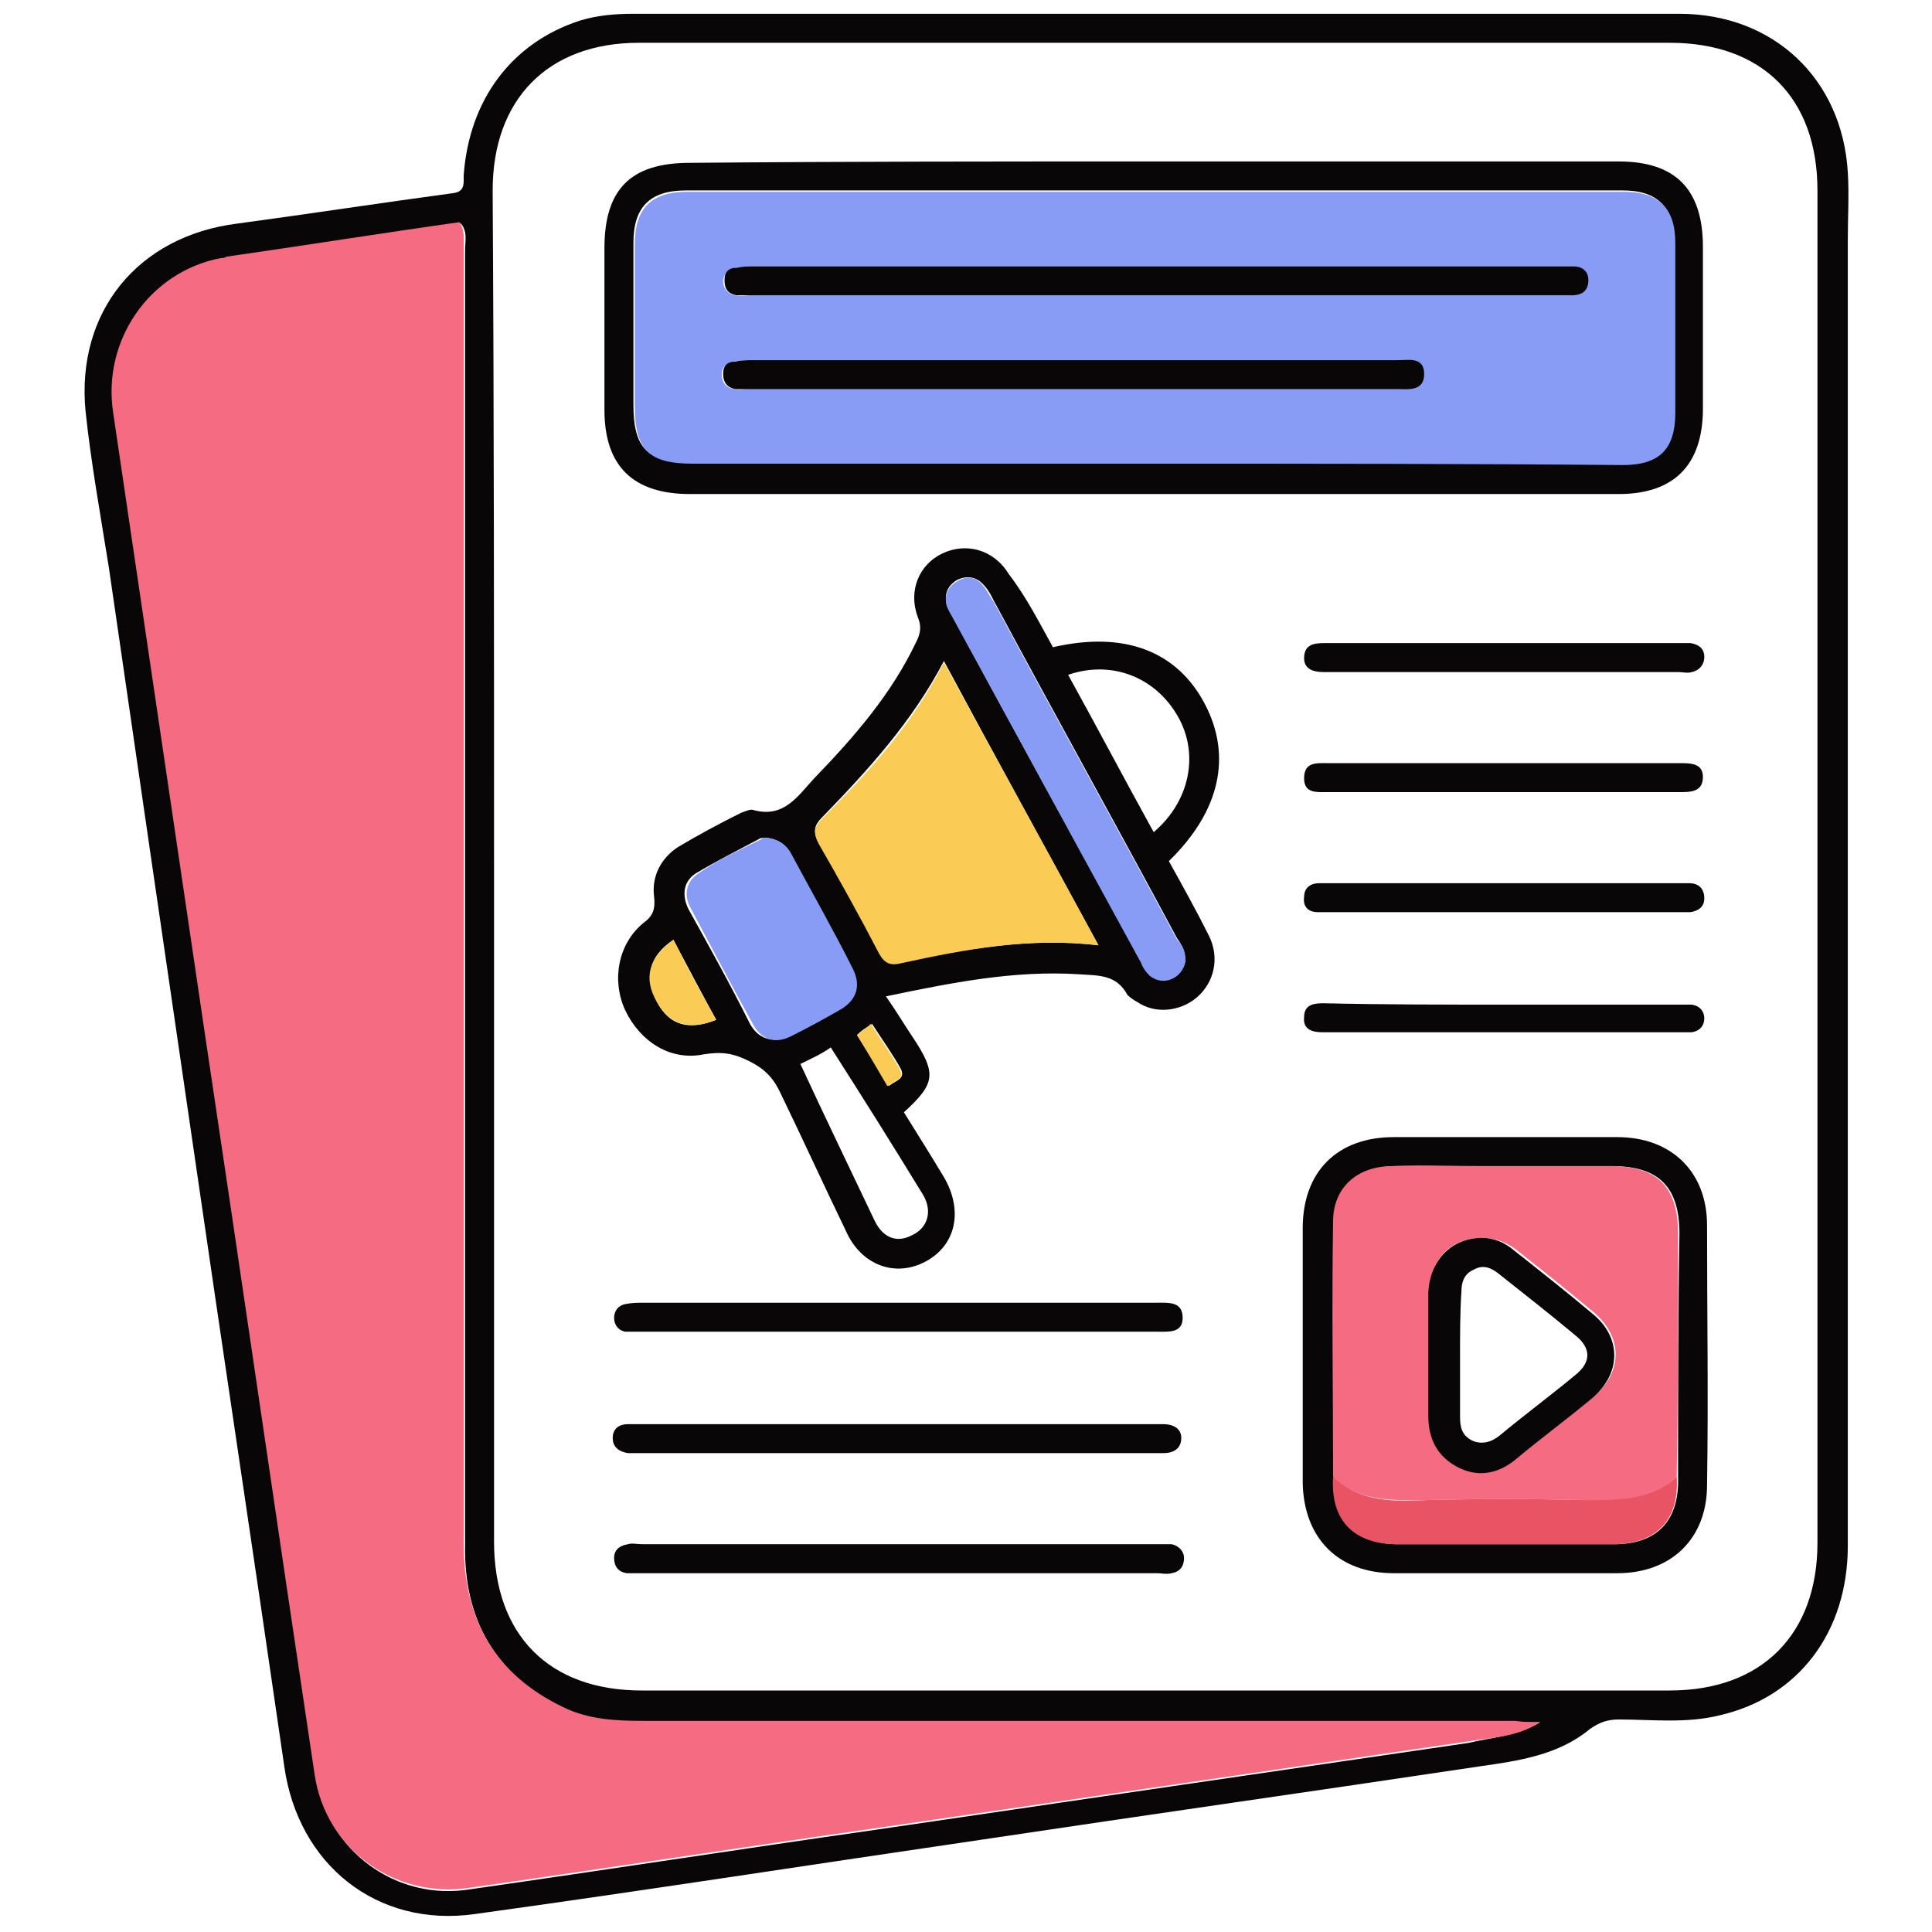 <?xml version="1.0" encoding="utf-8"?>
<!-- Generator: Adobe Illustrator 27.0.0, SVG Export Plug-In . SVG Version: 6.00 Build 0)  -->
<svg version="1.1" id="Layer_1" xmlns="http://www.w3.org/2000/svg" xmlns:xlink="http://www.w3.org/1999/xlink" x="0px" y="0px"
	 viewBox="0 0 140 140" style="enable-background:new 0 0 140 140;" xml:space="preserve">
<style type="text/css">
	.st0{fill:#080606;}
	.st1{fill:#F56B81;}
	.st2{fill:#FACB55;}
	.st3{fill:#899CF5;}
	.st4{fill:#E85463;}
</style>
<g>
	<path class="st0" d="M133.9,62.9c0,16.4,0,32.8,0,49.1c0,6.3-3.6,11-9.3,12.3c-2.4,0.6-4.9,0.3-7.3,0.3c-0.8,0-1.4,0.2-2.1,0.7
		c-2.3,1.9-5.2,2.3-8,2.7c-12,1.8-24,3.5-36,5.3c-12.3,1.8-24.5,3.7-36.8,5.4c-7.1,1-12.8-3.6-13.8-10.7
		c-2.2-15.2-4.5-30.4-6.7-45.6c-2-13.7-4-27.4-6-41.2c-0.6-3.8-1.3-7.6-1.7-11.4c-0.7-7.2,3.8-12.7,11-13.6
		c5.2-0.7,10.4-1.5,15.6-2.2c0.9-0.1,0.8-0.7,0.8-1.3C34,7.2,37.1,3.1,42,1.5C43.3,1.1,44.6,1,45.9,1c25.3,0,50.5,0,75.8,0
		c6.8,0,11.8,4.7,12.2,11.5c0.1,1.6,0,3.2,0,4.8C133.9,32.5,133.9,47.7,133.9,62.9C133.9,62.9,133.9,62.9,133.9,62.9z M35.8,62.7
		c0,16.3,0,32.7,0,49c0,6.8,4,10.8,10.7,10.8c24.8,0,49.7,0,74.5,0c6.7,0,10.7-4.1,10.7-10.7c0-32.7,0-65.3,0-98
		c0-6.7-4-10.7-10.7-10.7c-24.9,0-49.8,0-74.7,0c-6.6,0-10.6,4.1-10.6,10.7C35.8,30.1,35.8,46.4,35.8,62.7z M111.6,124.8
		c-0.6,0-1.1,0-1.7,0c-21.1,0-42.2,0-63.2,0c-2,0-4-0.2-5.8-1c-5-2.4-7.3-6.4-7.2-11.9c0-31.3,0-62.5,0-93.8c0-0.6,0.2-1.3-0.3-1.9
		c-5.6,0.8-11.3,1.7-16.9,2.5c-0.1,0-0.3,0-0.4,0.1c-5.2,1-8.6,6-7.8,11.2c2.2,14.9,4.4,29.8,6.6,44.7c2.7,18,5.3,36,8,54
		c0.8,5.4,5.8,9.1,11.2,8.2c9.8-1.4,19.5-2.9,29.3-4.3c14.3-2.1,28.6-4.2,43-6.3C108.1,125.9,109.9,125.8,111.6,124.8z"/>
	<path class="st1" d="M111.6,124.8c-1.7,1.1-3.5,1.1-5.3,1.4c-14.3,2.1-28.6,4.2-43,6.3c-9.8,1.4-19.5,2.9-29.3,4.3
		c-5.4,0.8-10.4-2.8-11.2-8.2c-2.7-18-5.3-36-8-54c-2.2-14.9-4.4-29.8-6.6-44.7c-0.8-5.2,2.6-10.2,7.8-11.2c0.1,0,0.3,0,0.4-0.1
		c5.6-0.8,11.2-1.7,16.9-2.5c0.4,0.6,0.3,1.3,0.3,1.9c0,31.3,0,62.5,0,93.8c0,5.5,2.2,9.5,7.2,11.9c1.8,0.9,3.8,1,5.8,1
		c21.1,0,42.2,0,63.2,0C110.5,124.8,111,124.8,111.6,124.8z"/>
	<path class="st0" d="M76.3,46.9c5.2-1.2,9,0.3,11,4.1c2,3.8,1.1,7.8-2.6,11.4c1,1.8,2,3.6,2.9,5.4c0.8,1.6,0.4,3.4-0.9,4.5
		c-1.2,1-3,1.2-4.3,0.3c-0.2-0.1-0.5-0.3-0.7-0.5c-0.8-1.5-2.1-1.4-3.5-1.5c-4.7-0.3-9.2,0.6-14,1.6c0.7,1,1.3,2,1.9,2.9
		c1.8,2.7,1.7,3.4-0.6,5.5c1,1.6,2,3.2,2.9,4.7c1.4,2.4,0.9,4.9-1.3,6.1c-2.2,1.2-4.7,0.3-5.8-2.2c-1.6-3.3-3.1-6.6-4.7-9.9
		c-0.5-1.1-1.1-1.8-2.3-2.4c-1.2-0.6-2-0.7-3.3-0.5c-2.4,0.5-4.6-0.9-5.7-3.2c-1-2.2-0.5-4.8,1.3-6.3c0.7-0.5,0.9-1,0.8-1.9
		c-0.2-1.5,0.5-2.8,1.7-3.6c1.5-0.9,3-1.7,4.6-2.5c0.3-0.1,0.7-0.3,0.9-0.2c2.2,0.6,3.2-1,4.4-2.3c2.9-3,5.6-6.1,7.4-9.9
		c0.3-0.6,0.4-1.1,0.1-1.8c-0.7-1.9,0.1-3.8,1.8-4.6c1.7-0.8,3.7-0.3,4.8,1.5C74.4,43.3,75.3,45.1,76.3,46.9z M79.6,68.5
		c-3.8-7-7.5-13.7-11.2-20.6c-2.3,4.4-5.5,7.9-8.8,11.3c-0.6,0.6-0.7,1-0.3,1.8c1.5,2.6,3,5.3,4.4,8c0.4,0.8,0.8,0.9,1.6,0.7
		C69.9,68.8,74.6,67.9,79.6,68.5z M55.5,60.7c-0.1,0-0.4,0-0.5,0.1c-1.5,0.8-3.1,1.6-4.6,2.5c-0.9,0.6-1,1.6-0.5,2.6
		c1.5,2.7,3,5.4,4.4,8.2c0.6,1.2,1.7,1.5,2.8,1c1.3-0.6,2.5-1.3,3.7-2c1.2-0.7,1.5-1.7,0.8-2.9c-1.5-2.8-3-5.6-4.5-8.4
		C56.9,61.1,56.3,60.8,55.5,60.7z M85.9,69.5c-0.1-0.7-0.3-1.1-0.6-1.5c-4.4-8.2-8.9-16.3-13.3-24.5c-0.2-0.4-0.4-0.8-0.8-1.2
		c-0.5-0.5-1.1-0.6-1.8-0.3c-0.7,0.4-1,1-0.8,1.8c0.1,0.3,0.2,0.5,0.4,0.8c4.5,8.4,9.1,16.7,13.7,25.1c0.2,0.3,0.4,0.7,0.6,0.9
		c0.5,0.5,1.1,0.5,1.7,0.2C85.6,70.5,85.9,70,85.9,69.5z M77.4,48.9c2.1,3.8,4.1,7.6,6.2,11.4c2.6-2.2,3.3-5.6,1.8-8.3
		C83.8,49.1,80.6,47.8,77.4,48.9z M58,77.1c1.8,3.9,3.6,7.6,5.4,11.4c0.6,1.2,1.6,1.6,2.7,1c1.1-0.5,1.5-1.7,0.8-2.9
		c-2.2-3.6-4.4-7.1-6.7-10.7C59.5,76.4,58.8,76.7,58,77.1z M51.9,73.9c-1.1-2-2.1-3.9-3.1-5.8c-1.8,1.2-2.1,2.7-1.2,4.5
		C48.5,74.3,49.9,74.7,51.9,73.9z M62.1,75c0.8,1.3,1.6,2.5,2.3,3.7c0.5-0.4,1.2-0.5,0.9-1.2c-0.6-1.1-1.4-2.2-2.1-3.3
		C62.7,74.5,62.4,74.7,62.1,75z"/>
	<path class="st0" d="M83.6,11.7c11.2,0,22.5,0,33.7,0c4.1,0,6.1,2,6.1,6.2c0,3.9,0,7.8,0,11.7c0,4.1-2.1,6.2-6.1,6.2
		c-22.4,0-44.9,0-67.3,0c-4.1,0-6.2-2-6.2-6.1c0-3.9,0-7.8,0-11.7c0-4.3,1.9-6.2,6.2-6.2C61.2,11.7,72.4,11.7,83.6,11.7z M83.8,33.6
		c11.2,0,22.5,0,33.7,0c2.7,0,3.8-1.1,3.8-3.8c0-4.1,0-8.2,0-12.3c0-2.5-1.2-3.7-3.7-3.7c-22.6,0-45.3,0-67.9,0
		c-2.6,0-3.8,1.2-3.8,3.8c0,3.9,0,7.8,0,11.7c0,3.2,1,4.2,4.2,4.2C61.4,33.6,72.6,33.6,83.8,33.6z"/>
	<path class="st0" d="M94.4,98.2c0-3.1,0-6.1,0-9.2c0-4.1,2.5-6.6,6.6-6.6c5.4,0,10.8,0,16.2,0c3.9,0,6.5,2.5,6.5,6.4
		c0,6.3,0.1,12.5,0,18.8c0,3.9-2.6,6.4-6.5,6.4c-5.4,0-10.8,0-16.2,0c-4,0-6.5-2.5-6.6-6.5C94.4,104.4,94.4,101.3,94.4,98.2z
		 M121.6,107c0-5.9,0-11.7,0.1-17.6c0-3.4-1.5-4.9-4.9-4.9c-3.2,0-6.4,0-9.6,0c-2.1,0-4.1,0-6.2,0c-2.6,0.1-4.3,1.6-4.3,4
		c0,6.2,0,12.3,0,18.5c-0.2,3.1,1.4,4.8,4.4,4.9c5.4,0,10.7,0,16.1,0C120.2,111.8,121.7,110.1,121.6,107z"/>
	<path class="st0" d="M65,96.5c-6.2,0-12.4,0-18.6,0c-0.4,0-0.8,0-1.1,0c-0.5-0.1-0.8-0.5-0.8-1c0-0.5,0.3-0.9,0.8-1
		c0.5-0.1,0.9-0.1,1.4-0.1c12.3,0,24.6,0,36.8,0c0.1,0,0.2,0,0.3,0c0.9,0,1.9-0.1,1.9,1.1c0,1.1-1,1-1.8,1
		C77.5,96.5,71.3,96.5,65,96.5z"/>
	<path class="st0" d="M65,105.3c-6.2,0-12.3,0-18.5,0c-0.3,0-0.7,0-1,0c-0.6-0.1-1.1-0.4-1.1-1.1c0-0.7,0.5-1,1.1-1c0.3,0,0.7,0,1,0
		c12.3,0,24.6,0,37,0c0.3,0,0.6,0,0.8,0c0.7,0,1.3,0.3,1.3,1c0,0.8-0.6,1.1-1.3,1.1c-3,0-6,0-9,0C71.8,105.3,68.4,105.3,65,105.3z"
		/>
	<path class="st0" d="M65,114c-6.2,0-12.3,0-18.5,0c-0.4,0-0.8,0-1.1,0c-0.6-0.1-0.9-0.5-0.9-1.1c0-0.6,0.4-0.9,1-1
		c0.3-0.1,0.7,0,1,0c12.4,0,24.8,0,37.3,0c0.4,0,0.8,0,1.1,0c0.5,0.1,0.9,0.5,0.9,1c0,0.6-0.3,1-0.9,1.1c-0.4,0.1-0.7,0-1.1,0
		C77.4,114,71.2,114,65,114z"/>
	<path class="st0" d="M109,55.3c4.2,0,8.5,0,12.7,0c0.8,0,1.7,0,1.7,1c0,1.1-0.9,1.1-1.7,1.1c-8.5,0-17,0-25.5,0
		c-0.8,0-1.7,0.1-1.7-1c0-1.2,0.9-1.1,1.7-1.1C100.5,55.3,104.8,55.3,109,55.3z"/>
	<path class="st0" d="M109.1,46.6c4.1,0,8.2,0,12.3,0c0.4,0,0.8,0,1.1,0c0.6,0.1,1,0.4,1,1c0,0.6-0.4,1-0.9,1.1c-0.3,0.1-0.7,0-1,0
		c-8.4,0-16.8,0-25.3,0c-0.1,0-0.3,0-0.4,0c-0.7,0-1.4-0.2-1.4-1c0-1,0.7-1.1,1.5-1.1c0.3,0,0.6,0,0.8,0
		C100.9,46.6,105,46.6,109.1,46.6z"/>
	<path class="st0" d="M109,72.8c4.2,0,8.4,0,12.6,0c0.3,0,0.7,0,1,0c0.6,0.1,0.9,0.5,0.9,1c0,0.5-0.3,0.9-0.9,1c-0.3,0-0.7,0-1,0
		c-8.5,0-16.9,0-25.4,0c-0.1,0-0.3,0-0.4,0c-0.7,0-1.4-0.2-1.3-1.1c0-0.9,0.7-1,1.4-1C100.2,72.8,104.6,72.8,109,72.8z"/>
	<path class="st0" d="M108.9,66.1c-4.1,0-8.3,0-12.4,0c-0.3,0-0.7,0-1,0c-0.7,0-1.1-0.4-1-1.1c0-0.7,0.5-1,1.1-1c0.5,0,1,0,1.6,0
		c8,0,16.1,0,24.1,0c0.4,0,0.8,0,1.1,0c0.7,0,1.1,0.4,1.1,1.1c0,0.6-0.4,0.9-1,1c-0.4,0-0.8,0-1.1,0
		C117.2,66.1,113.1,66.1,108.9,66.1z"/>
	<path class="st2" d="M79.6,68.5c-5-0.6-9.7,0.3-14.3,1.3c-0.8,0.2-1.2,0-1.6-0.7c-1.4-2.7-2.9-5.4-4.4-8c-0.4-0.8-0.3-1.2,0.3-1.8
		c3.4-3.4,6.6-6.9,8.8-11.3C72.1,54.8,75.8,61.5,79.6,68.5z"/>
	<path class="st3" d="M55.5,60.7c0.8,0.1,1.4,0.4,1.8,1.1c1.5,2.8,3.1,5.6,4.5,8.4c0.6,1.2,0.3,2.2-0.8,2.9c-1.2,0.7-2.5,1.4-3.7,2
		c-1.2,0.6-2.2,0.2-2.8-1c-1.5-2.7-2.9-5.4-4.4-8.2c-0.6-1-0.4-2,0.5-2.6c1.4-1,3-1.7,4.6-2.5C55.2,60.7,55.4,60.7,55.5,60.7z"/>
	<path class="st3" d="M85.9,69.5c0,0.5-0.3,1.1-0.9,1.4c-0.6,0.3-1.2,0.2-1.7-0.2c-0.3-0.3-0.5-0.6-0.6-0.9
		c-4.6-8.4-9.1-16.7-13.7-25.1c-0.1-0.2-0.3-0.5-0.4-0.8c-0.2-0.8,0.1-1.4,0.8-1.8c0.7-0.4,1.3-0.3,1.8,0.3c0.3,0.3,0.5,0.8,0.8,1.2
		c4.4,8.2,8.9,16.3,13.3,24.5C85.6,68.4,85.9,68.8,85.9,69.5z"/>
	<path class="st2" d="M51.9,73.9c-2,0.8-3.4,0.3-4.3-1.3c-1-1.7-0.6-3.2,1.2-4.5C49.8,70.1,50.8,72,51.9,73.9z"/>
	<path class="st2" d="M62.1,75c0.4-0.3,0.7-0.5,1-0.8c0.7,1.1,1.5,2.2,2.1,3.3c0.4,0.7-0.4,0.8-0.9,1.2C63.6,77.5,62.9,76.3,62.1,75
		z"/>
	<path class="st3" d="M83.8,33.6c-11.2,0-22.4,0-33.6,0c-3.2,0-4.2-1-4.2-4.2c0-3.9,0-7.8,0-11.7c0-2.6,1.2-3.8,3.8-3.8
		c22.6,0,45.3,0,67.9,0c2.5,0,3.7,1.2,3.7,3.7c0,4.1,0,8.2,0,12.3c0,2.6-1.1,3.8-3.8,3.8C106.3,33.6,95,33.6,83.8,33.6z M83.7,21.4
		c8.2,0,16.4,0,24.6,0c1.8,0,3.7,0,5.5,0c0.7,0,1.2-0.3,1.2-1.1c0-0.7-0.5-1-1.1-1c-0.3,0-0.7,0-1,0c-19.4,0-38.9,0-58.3,0
		c-0.4,0-0.8,0-1.3,0.1c-0.5,0.1-0.8,0.4-0.9,0.9c0,0.6,0.3,1,0.9,1.1c0.4,0.1,0.8,0,1.1,0C64.2,21.4,73.9,21.4,83.7,21.4z
		 M77.7,28.2c7.8,0,15.6,0,23.4,0c0.9,0,2.1,0.2,2-1.1c0-1.3-1.2-1-2.1-1c-15.5,0-31,0-46.5,0c-0.4,0-0.8,0-1.3,0.1
		c-0.5,0.1-0.9,0.4-0.9,0.9c0,0.6,0.3,1,0.9,1.1c0.4,0.1,0.7,0,1.1,0C62.2,28.2,70,28.2,77.7,28.2z"/>
	<path class="st1" d="M96.6,107c0-6.2-0.1-12.3,0-18.5c0-2.4,1.7-4,4.3-4c2.1-0.1,4.1,0,6.2,0c3.2,0,6.4,0,9.6,0
		c3.4,0,4.9,1.5,4.9,4.9c0,5.9,0,11.7-0.1,17.6c-2,1.9-4.4,1.8-6.8,1.7c-3.8-0.1-7.5-0.1-11.3,0C101,108.7,98.5,108.9,96.6,107z
		 M107.4,89.7c-2.3,0-3.8,1.6-3.8,3.9c0,3,0,5.9,0,8.9c0,1.6,0.6,3,2.1,3.7c1.6,0.8,3,0.4,4.3-0.6c1.8-1.5,3.7-2.9,5.5-4.4
		c2.1-1.8,2.1-4.3,0-6.1c-1.9-1.6-3.8-3.1-5.7-4.6C109.1,90,108.3,89.7,107.4,89.7z"/>
	<path class="st4" d="M96.6,107c2,1.9,4.4,1.8,6.8,1.7c3.8-0.1,7.5-0.1,11.3,0c2.5,0,4.9,0.1,6.8-1.7c0.2,3.1-1.4,4.8-4.4,4.9
		c-5.4,0-10.7,0-16.1,0C98,111.8,96.4,110.1,96.6,107z"/>
	<path class="st0" d="M83.7,21.4c-9.7,0-19.5,0-29.2,0c-0.4,0-0.8,0-1.1,0c-0.6-0.1-0.9-0.4-0.9-1.1c0-0.6,0.3-0.9,0.9-0.9
		c0.4-0.1,0.8-0.1,1.3-0.1c19.4,0,38.9,0,58.3,0c0.3,0,0.7,0,1,0c0.6,0,1.1,0.3,1.1,1c0,0.8-0.5,1.1-1.2,1.1c-1.8,0-3.7,0-5.5,0
		C100,21.4,91.9,21.4,83.7,21.4z"/>
	<path class="st0" d="M77.7,28.2c-7.8,0-15.5,0-23.3,0c-0.4,0-0.8,0-1.1,0c-0.6-0.1-0.9-0.5-0.9-1.1c0-0.6,0.3-0.9,0.9-0.9
		c0.4-0.1,0.8-0.1,1.3-0.1c15.5,0,31,0,46.5,0c0.9,0,2.1-0.3,2.1,1c0,1.3-1.2,1.1-2,1.1C93.3,28.2,85.5,28.2,77.7,28.2z"/>
	<path class="st0" d="M107.4,89.7c0.8,0,1.6,0.3,2.3,0.9c1.9,1.5,3.8,3,5.7,4.6c2.1,1.7,2.1,4.3,0,6.1c-1.8,1.5-3.7,2.9-5.5,4.4
		c-1.3,1.1-2.8,1.4-4.3,0.6c-1.5-0.8-2.1-2.1-2.1-3.7c0-3,0-5.9,0-8.9C103.6,91.3,105.2,89.7,107.4,89.7z M105.8,98.2
		c0,1.5,0,2.9,0,4.4c0,0.8,0.1,1.4,0.9,1.8c0.7,0.3,1.4,0.1,2-0.4c1.8-1.5,3.7-2.9,5.5-4.4c1.1-0.9,1.1-1.9,0-2.8
		c-1.8-1.5-3.7-3-5.6-4.5c-0.5-0.4-1.1-0.7-1.8-0.3c-0.7,0.3-0.9,0.9-0.9,1.6C105.8,95.1,105.8,96.7,105.8,98.2z"/>
</g>
</svg>
